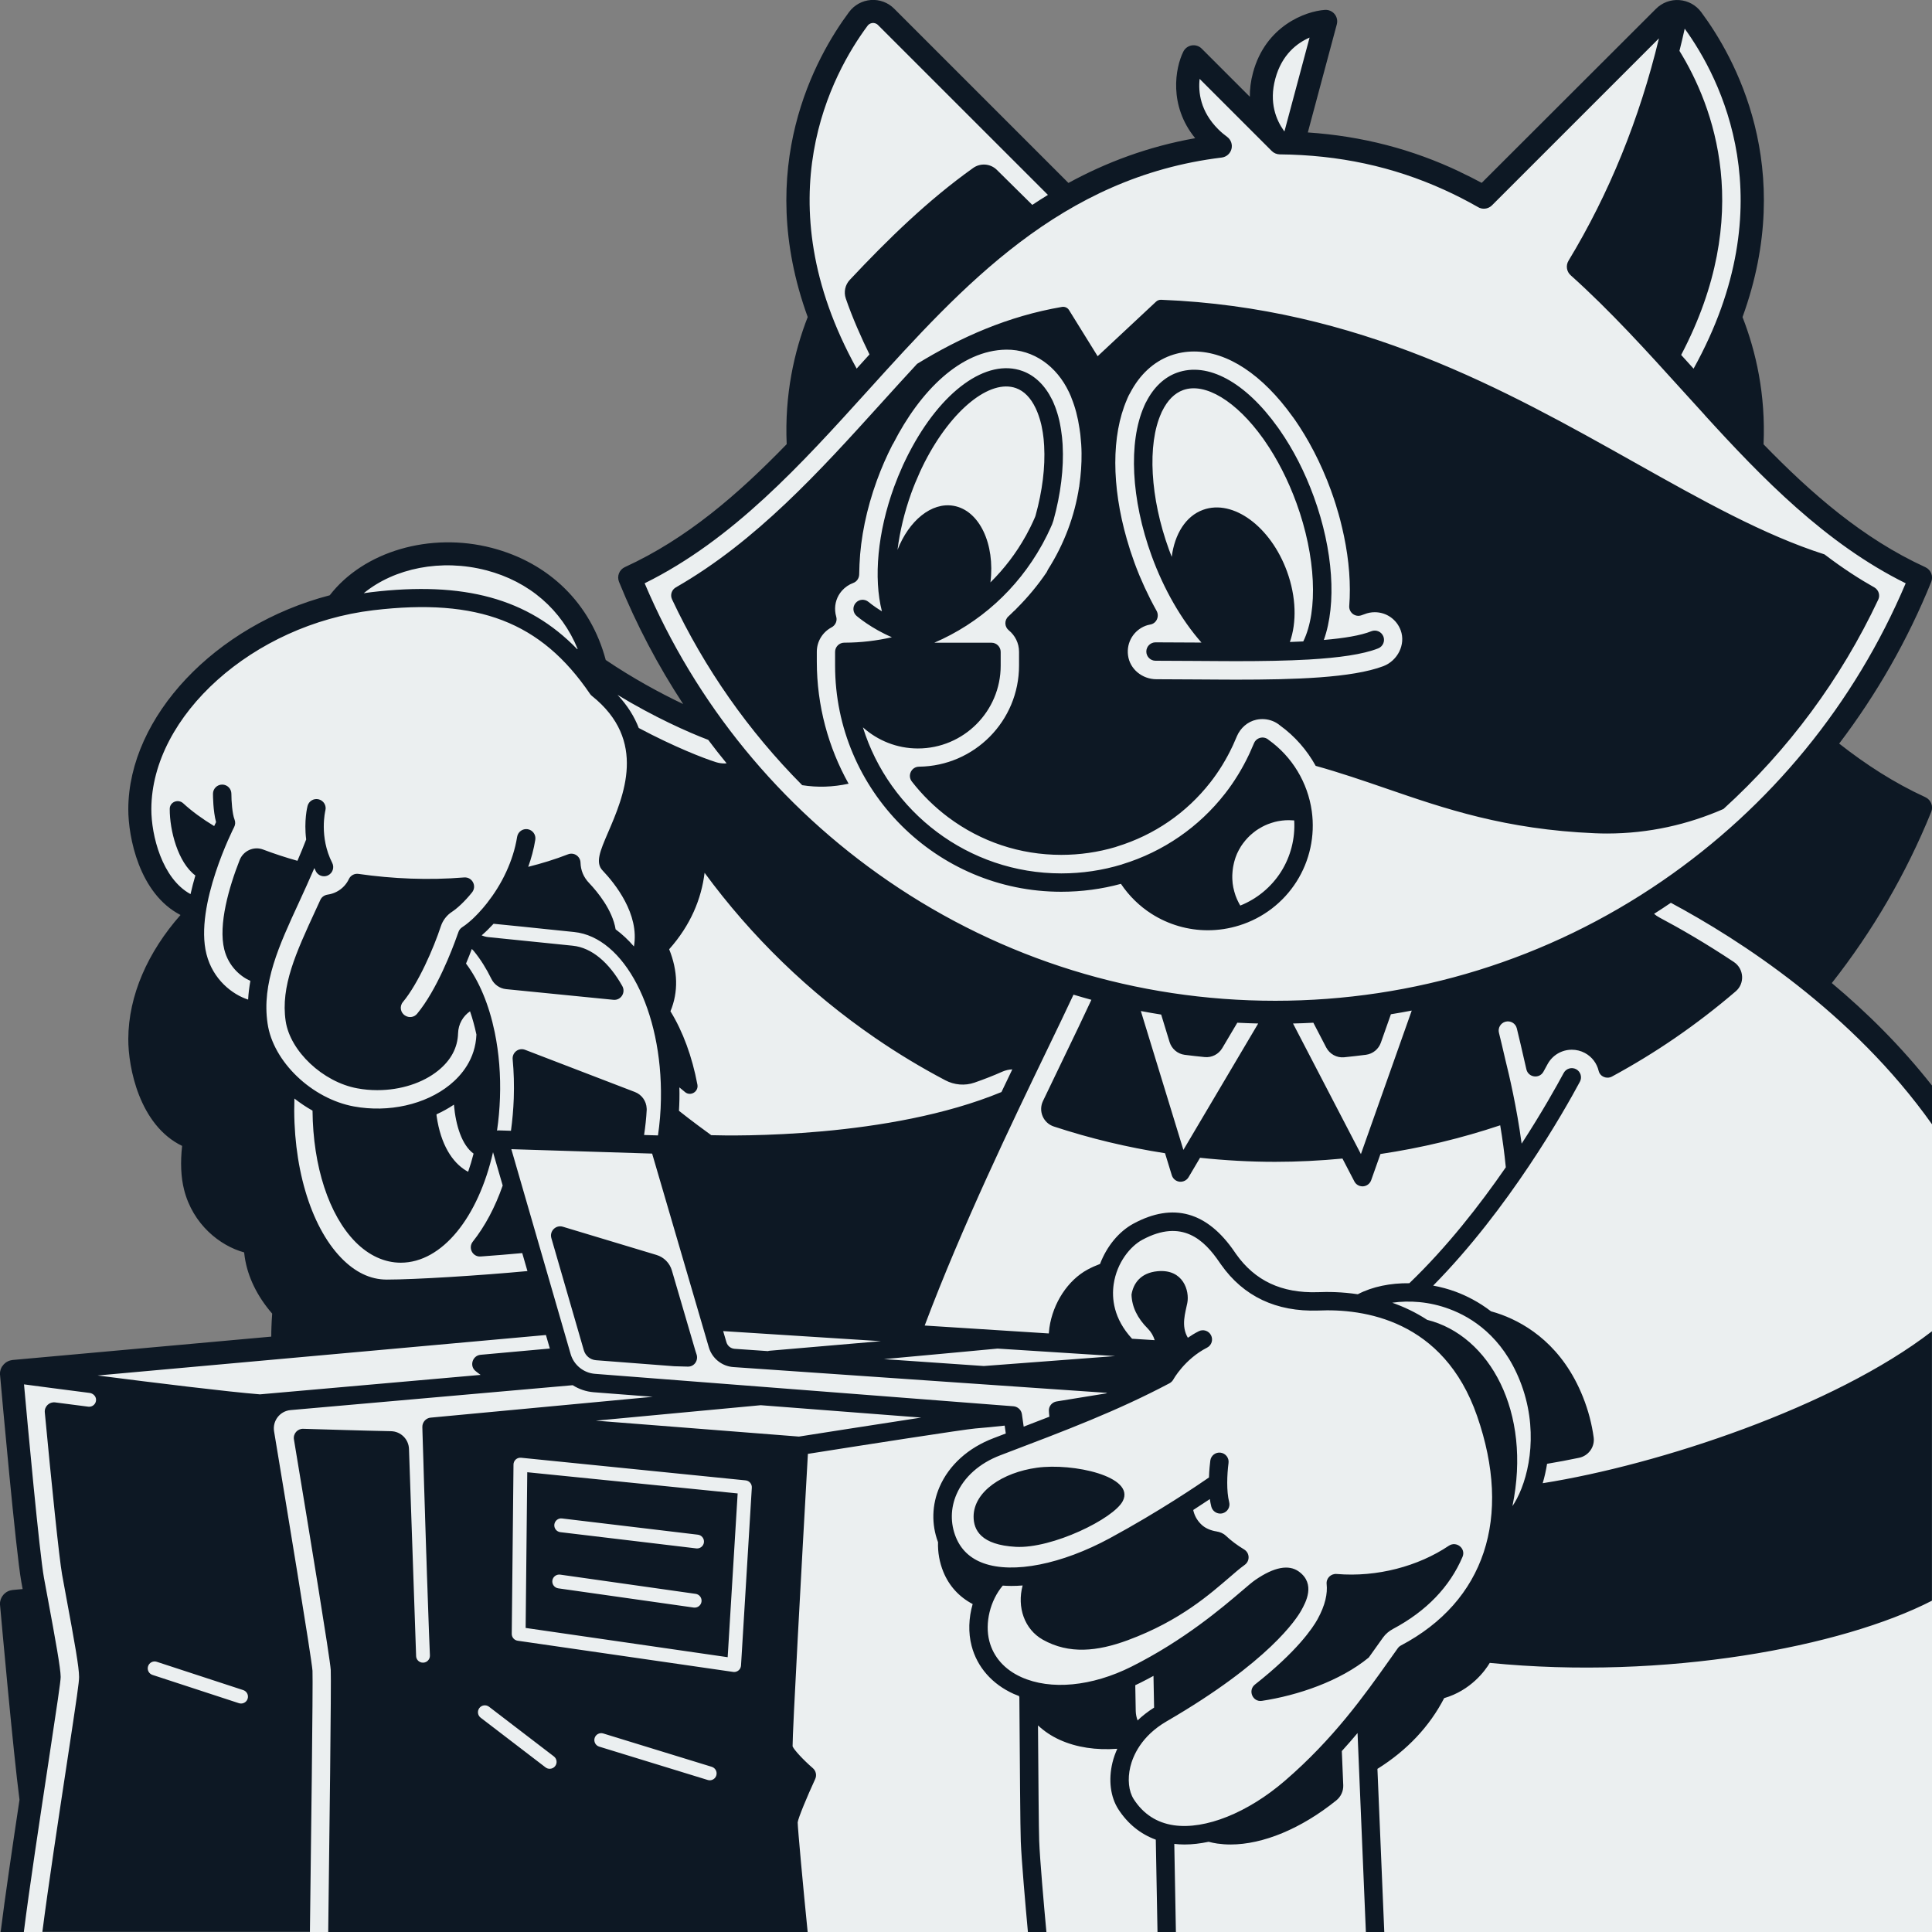 <?xml version="1.0" encoding="utf-8"?>
<!-- Generator: Adobe Illustrator 24.2.3, SVG Export Plug-In . SVG Version: 6.00 Build 0)  -->
<svg version="1.1" id="layer" xmlns="http://www.w3.org/2000/svg" xmlns:xlink="http://www.w3.org/1999/xlink" x="0px" y="0px"
	 viewBox="0 0 420 420" style="enable-background:new 0 0 420 420;" xml:space="preserve">
<rect x="0" y="0" width="420" height="420" fill="#808080" stroke="none"/>
<style type="text/css">
	.st0{fill:#EBEFF0;}
	.st1{fill:#0D1824;}
</style>
<g>
	<path class="st0" d="M367.32,193.93l-1.38-0.76l1.27-0.93c23.1-16.85,40.98-39.71,51.68-66.11c0.3-0.75-0.03-1.59-0.77-1.93
		c-15.49-7.09-27.85-18.5-41.65-33.45l-0.9-0.98l0,0c-1.53-1.67-3.07-3.35-4.61-5.05l-0.49-0.54l0.36-0.63
		c22.81-39.63,6.31-69.39-1.85-80.34c-0.95-1.28-2.41-2.08-4-2.19c-1.61-0.12-3.16,0.46-4.3,1.6l-38.4,38.4l-0.66-0.36
		c-1.35-0.73-2.82-1.48-4.64-2.34l-0.77-0.36l0-0.02c-10.09-4.69-20.57-7.35-31.99-8.13l-1.21-0.08l6.61-24.67
		c0.12-0.47,0.02-0.97-0.29-1.34c-0.3-0.37-0.78-0.58-1.26-0.54c-3.97,0.26-12.16,3.29-14.74,12.91c-0.44,1.65-0.66,3.32-0.65,4.97
		l0.01,2.43L260.55,11.3c-0.34-0.34-0.82-0.5-1.3-0.42c-0.48,0.08-0.89,0.38-1.1,0.82c-1.57,3.17-3.07,10.96,2.46,17.73l1.08,1.32
		l-1.67,0.3c-9.59,1.71-18.5,4.86-27.24,9.62l-0.66,0.36L193.7,2.62c-1.13-1.13-2.69-1.72-4.29-1.6c-1.59,0.12-3.05,0.92-4,2.19
		c-8.15,10.95-24.65,40.7-1.84,80.34l0.36,0.63l-0.49,0.54c-15.7,17.33-29.15,31.24-47.15,39.48c-0.73,0.33-1.07,1.18-0.77,1.93
		c3.96,9.75,8.97,19.17,14.91,27.98l1.98,2.94l-3.23-1.47c-4.54-2.07-11.51-5.6-18.92-10.65l-0.31-0.21l-0.09-0.37
		c-2.99-11.7-11.52-20.19-23.42-23.28c-12.8-3.33-26.52,0.72-33.36,9.84l-0.21,0.28l-0.34,0.09c-24.23,6.19-42.56,25.37-42.63,44.62
		c-0.02,6.8,2.93,18.2,11.18,21.71l0.7,0.3l-0.1,0.75c-0.48,3.65-0.38,6.85,0.29,9.52c1.77,7.05,7.43,11.27,12.25,12.33l0.72,0.16
		l0.06,0.73c0.05,0.53,0.1,1.06,0.18,1.6c0.6,4.02,2.59,8.03,5.77,11.59l0.28,0.32l-0.03,0.42c-0.09,1.19-0.15,2.25-0.19,3.24
		c-0.53,15.21,3.68,29.36,10.98,36.93c3.57,3.7,7.75,5.66,12.07,5.67c6.96,0,21.95-1,31.64-1.93l0.83-0.08l2.33,8.05L2.68,297.72
		c0,0-0.05,0.02-0.1,0.05c-0.07,0.03-0.11,0.06-0.16,0.09l-0.08,0.06c0.04-0.01-0.02,0.03-0.05,0.06c-0.06,0.06-0.08,0.1-0.1,0.13
		l-0.17,0.44c0,0,0,0,0,0.01l0.01,0.21l0,0.05c0.2,2.25,3.43,38.34,4.6,44.76c0.22,1.19,0.47,2.56,0.74,4.03l0.08,0.4
		c1.45,7.84,2.76,15,2.76,16.54c-0.03,1-1.02,7.56-2.65,18.26c-1.78,11.7-4.18,27.52-5.38,37.19H420V237.65
		C403.97,216.87,383.04,202.6,367.32,193.93z M104.99,249.23c0,0-4.91,0.65-4.45-11.86c4.26-6.21,5.47-9.55,5.47-9.55
		S106.94,239.96,104.99,249.23z M216.12,243.08c-8.52,18.08-14.68,32.4-19.39,45.09l-0.26,0.7l-41.22-2.63l-10.07-34.41l0.06-0.25
		c0.39-1.79,0.71-3.63,0.94-5.47l0.22-1.73l1.39,1.06c2.65,2.03,5.1,3.8,5.56,4.13c0.16,0.11,0.35,0.18,0.54,0.19
		c0.23,0.01,2.32,0.1,5.69,0.1c9.8,0,34.81-0.79,55.31-8.15l2.27-0.81L216.12,243.08z"/>
	<path class="st1" d="M244.09,326.3c-1.96,3.85-15.4,10.41-23.28,9.97c-7.53-0.42-9.18-3.63-9.16-6.62
		c0.05-5.4,6.31-9.55,13.77-10.58C233.25,317.99,246.81,320.96,244.09,326.3z M408.32,130.34c-8.13,17.29-19.57,32.72-33.66,45.53
		c-7.72,3.37-16.17,5.32-25.27,5.33c-0.9,0-1.8-0.02-2.71-0.06c-19.43-0.82-32.59-5.34-45.31-9.72c-5.12-1.76-10.07-3.46-15.35-4.93
		c-1.9-3.43-4.53-6.45-7.74-8.77c-0.48-0.41-1.02-0.73-1.59-0.96c-1.13-0.45-2.34-0.56-3.56-0.3c-1.92,0.41-3.48,1.81-4.25,3.61
		l-0.04,0.1c-0.23,0.56-0.49,1.15-0.79,1.81c-0.07,0.16-0.15,0.32-0.23,0.48c-0.6,1.27-1.27,2.5-1.98,3.67l-0.18,0.3
		c-0.77,1.25-1.6,2.44-2.47,3.56l-0.03,0.04l-0.04,0.05c-5.18,6.63-12.2,11.46-20.31,13.95c-0.12,0.04-0.22,0.07-0.31,0.11
		c-3.82,1.13-7.78,1.7-11.79,1.7c-8.94,0-17.45-2.83-24.6-8.19c-2.96-2.22-5.62-4.84-7.88-7.75c-1.02-1.31-0.09-3.22,1.57-3.23
		c0,0,0,0,0,0c12.02-0.14,21.73-9.93,21.73-21.98v-3c0-1.88-0.87-3.56-2.22-4.66c-0.96-0.78-1.01-2.2-0.09-3.03
		c0.41-0.37,0.8-0.77,1.2-1.16c0.06-0.05,0.13-0.09,0.19-0.15c0.15-0.15,0.29-0.31,0.44-0.46c2.39-2.39,4.57-5.01,6.48-7.83
		c0.11-0.2,0.2-0.41,0.31-0.62c3.46-5.44,5.78-11.55,6.75-17.93c0.01,0,0.01-0.01,0.02-0.02c0.02-0.12,0.02-0.25,0.04-0.37
		c0.33-2.29,0.5-4.61,0.47-6.95c-0.01-1.28-0.1-2.54-0.24-3.81c-0.01-0.13-0.03-0.25-0.04-0.38c-0.05-0.4-0.11-0.8-0.17-1.2
		c-0.35-2.39-0.93-4.61-1.74-6.6c-0.04-0.11-0.08-0.23-0.12-0.34c-0.1-0.24-0.2-0.46-0.31-0.69c-0.03-0.07-0.06-0.16-0.1-0.23
		c-0.01-0.02-0.02-0.03-0.03-0.05c-2.63-5.55-7.63-9.25-13.61-9.2c-9.94,0.13-18.73,8.99-24.56,20.38c-0.06,0.1-0.14,0.19-0.19,0.3
		c-1.27,2.47-2.41,5.09-3.39,7.78c-2.25,6.19-3.53,12.45-3.77,18.21c-0.04,0.77-0.06,1.52-0.07,2.27c-0.05,0.8-0.53,1.5-1.29,1.78
		c-0.95,0.35-1.81,0.94-2.49,1.72c-1.05,1.21-1.56,2.76-1.44,4.36c0.03,0.43,0.11,0.85,0.23,1.26c0.27,0.9-0.18,1.88-1.01,2.31
		c-1.91,1.01-3.21,3.01-3.21,5.31v2.14c0,9.59,2.51,18.66,6.91,26.54c-3.41,0.74-6.78,0.85-10.09,0.32
		c-11.65-11.73-21.23-25.37-28.3-40.41c-0.44-0.95-0.07-2.07,0.84-2.59c17.47-10.01,31.26-25.25,44.64-40.04
		c2.58-2.85,5.17-5.71,7.8-8.55c9.48-5.81,19.77-10.37,31.5-12.38c0.61-0.1,1.21,0.17,1.53,0.69l6.22,10.03l12.71-11.87
		c0.29-0.27,0.67-0.41,1.08-0.4c43,1.7,74.86,19.59,102.97,35.38c14.69,8.25,28.07,15.76,41.25,19.97
		c4.15,3.16,7.71,5.42,10.89,7.21C408.4,128.27,408.76,129.4,408.32,130.34z M304.5,137.03c-0.88-2.39-3.11-3.94-5.64-3.94
		c-0.76,0-1.51,0.14-2.23,0.43c-0.21,0.08-0.45,0.17-0.74,0.26c-1.33,0.42-2.64-0.63-2.58-2c0.37-4.7-0.02-9.91-1.16-15.34
		c-0.01-0.03-0.01-0.05-0.02-0.08c-0.2-0.96-0.43-1.92-0.67-2.88c-0.05-0.19-0.09-0.37-0.14-0.56c-0.22-0.82-0.45-1.65-0.71-2.47
		c-0.08-0.25-0.15-0.5-0.22-0.75c-0.3-0.95-0.62-1.91-0.97-2.86c-0.03-0.07-0.05-0.14-0.07-0.21c-0.1-0.27-0.2-0.53-0.3-0.79
		c-0.17-0.45-0.34-0.91-0.52-1.36c-0.03-0.07-0.06-0.14-0.09-0.21c-1.13-2.81-2.41-5.48-3.83-8.01c-0.05-0.08-0.1-0.17-0.14-0.25
		c-0.29-0.52-0.59-1.03-0.9-1.54c-0.16-0.26-0.32-0.52-0.48-0.77c-0.2-0.31-0.39-0.63-0.59-0.94c-0.24-0.38-0.49-0.74-0.74-1.11
		c-0.09-0.14-0.18-0.28-0.28-0.41l-0.25-0.35c0,0,0-0.01-0.01-0.01c-0.02-0.03-0.03-0.05-0.05-0.08c-0.01-0.02-0.03-0.04-0.04-0.05
		c-0.02-0.02-0.03-0.05-0.05-0.07c0,0-0.01-0.01-0.01-0.01c-0.02-0.03-0.04-0.06-0.07-0.09c-6.55-9.14-14.16-14.17-21.43-14.17
		c-1.76,0-3.48,0.3-5.12,0.89c-3.67,1.34-6.69,4.13-8.76,8.1c-0.09,0.14-0.16,0.29-0.24,0.43c-0.01,0.02-0.02,0.03-0.03,0.05
		c0,0.01-0.01,0.01-0.01,0.02c0,0-0.01,0.01-0.01,0.01c-0.07,0.13-0.14,0.3-0.21,0.46c-0.04,0.09-0.08,0.18-0.1,0.22
		c-0.03,0.08-0.07,0.17-0.11,0.27c-0.01,0.02-0.01,0.03-0.02,0.05c-3.35,7.75-3.33,18.72,0,30.31c0.02,0.09,0.05,0.17,0.08,0.26
		c0.21,0.73,0.43,1.47,0.67,2.21c0.26,0.8,0.54,1.6,0.83,2.41c0.01,0.04,0.02,0.07,0.04,0.11c0,0,0,0,0,0.01
		c0.3,0.83,0.62,1.65,0.95,2.46c0.07,0.18,0.15,0.36,0.22,0.54c0.7,1.67,1.45,3.3,2.25,4.88c0.05,0.09,0.09,0.19,0.14,0.28
		c0.42,0.82,0.85,1.62,1.29,2.41c0.66,1.21-0.01,2.75-1.38,2.98c-0.45,0.08-0.76,0.18-1.03,0.28c-2.49,0.95-4.18,3.52-3.8,6.41
		c0.39,3.02,3.11,5.19,6.15,5.2c2.5,0,5.17,0.02,7.92,0.04l0.09,0l0.12,0c2.12,0.02,4.29,0.03,6.46,0.04c0.02,0,0.03,0,0.05,0
		c0.03,0,0.05,0,0.08,0c0.91,0,1.83,0.01,2.74,0.01c12.55,0,25.07-0.36,31.89-2.93C303.82,143.64,305.63,140.11,304.5,137.03z
		 M114.62,320.05l45.74,4.61l-2.17,35.6l-43.92-6.36L114.62,320.05z M121.82,333.08l29.54,3.53c0.06,0.01,0.12,0.01,0.18,0.01
		c0.75,0,1.4-0.56,1.49-1.32c0.1-0.82-0.49-1.57-1.31-1.67l-29.54-3.53c-0.82-0.11-1.57,0.49-1.67,1.31
		C120.41,332.23,120.99,332.98,121.82,333.08z M121.36,345.29l29.45,4.18c0.07,0.01,0.14,0.01,0.21,0.01c0.73,0,1.38-0.54,1.48-1.29
		c0.12-0.82-0.45-1.58-1.27-1.7l-29.45-4.18c-0.82-0.11-1.58,0.46-1.7,1.27C119.96,344.41,120.54,345.17,121.36,345.29z
		 M300.73,138.35c0.41,1.03-0.09,2.19-1.12,2.6c-3.34,1.33-8.66,2.04-14.88,2.41c-0.03,0-0.06,0-0.09,0.01
		c-4.88,0.28-10.3,0.36-15.78,0.36c-0.92,0-1.85-0.01-2.77-0.01c-0.01,0-0.03,0-0.04,0c-0.02,0-0.04,0-0.05,0
		c-2.2-0.01-4.4-0.02-6.55-0.04c-2.87-0.02-5.65-0.04-8.25-0.04c-1.1,0-2-0.9-2-2s0.9-2,2-2c2.61,0,5.4,0.02,8.28,0.04
		c0.57,0,1.14,0.01,1.71,0.01c-4.34-4.92-8.17-11.54-10.84-18.87c-4.45-12.24-5.08-24.66-1.64-32.48c0.02-0.06,0.04-0.12,0.07-0.17
		c0.01-0.03,0.07-0.14,0.08-0.17l0.04-0.09c0.04-0.1,0.08-0.19,0.13-0.29c0.04-0.09,0.09-0.18,0.15-0.26
		c1.6-3.14,3.9-5.33,6.66-6.33c6.69-2.43,14.89,2.01,21.95,11.88c0.03,0.04,0.05,0.07,0.08,0.11c0.03,0.04,0.06,0.09,0.09,0.13l0,0
		l0.24,0.34c2.97,4.27,5.46,9.14,7.41,14.49c4.23,11.62,4.98,23.33,2.18,31.14c4.36-0.37,8.01-0.96,10.34-1.9
		C299.15,136.82,300.32,137.32,300.73,138.35z M281.84,109.36c-1.8-4.95-4.2-9.65-6.94-13.58l-0.21-0.3
		c-0.02-0.03-0.04-0.05-0.05-0.08l-0.04-0.06c-0.01-0.01-0.02-0.02-0.03-0.03c-5.79-8.11-12.6-12.24-17.37-10.51
		c-1.87,0.68-3.4,2.22-4.56,4.59c-0.03,0.06-0.06,0.11-0.09,0.17l-0.06,0.15c0,0-0.01,0.01-0.01,0.02c-0.01,0.03-0.03,0.07-0.04,0.1
		c-3.06,6.79-2.4,18.42,1.68,29.64c0.19,0.53,0.39,1.06,0.6,1.58c0.65-4.94,3.03-8.85,6.82-10.22c6.52-2.37,14.69,3.63,18.25,13.41
		c2.02,5.55,2.11,11.11,0.62,15.32c0.99-0.03,1.96-0.08,2.91-0.12C286.59,132.77,286.05,120.91,281.84,109.36z M420,235.99v8.42
		c-17.27-24.37-41.88-40.17-56.77-48.15c-1.21,0.82-2.42,1.62-3.65,2.4c0.35,0.3,0.73,0.57,1.15,0.79
		c4.58,2.43,10.16,5.66,16.2,9.68c2.2,1.47,2.42,4.65,0.41,6.37c-4.2,3.6-8.6,6.99-13.2,10.15c-4.44,3.05-9.02,5.84-13.71,8.38
		c-1.15,0.62-2.59,0.03-2.9-1.24c-0.38-1.6-1.42-3.04-2.99-3.88c-0.87-0.47-1.85-0.71-2.84-0.71h0c-2.22,0-4.24,1.21-5.29,3.17
		c-0.25,0.46-0.54,1-0.88,1.61c-0.89,1.61-3.3,1.27-3.71-0.53c-0.88-3.91-1.76-7.6-2.08-8.9c-0.27-1.09-1.38-1.73-2.47-1.44
		c-1.05,0.29-1.68,1.36-1.41,2.41c0.25,1,0.79,3.23,1.41,5.94c0.8,3.19,2.46,10.26,3.52,18.16c4.47-6.88,7.64-12.57,9.14-15.36
		c0.52-0.97,1.73-1.34,2.71-0.82c0.97,0.52,1.34,1.74,0.82,2.71c-3.44,6.41-15.46,27.67-31.9,44.33c1.67,0.31,3.32,0.75,4.91,1.34
		c2.33,0.87,5.01,2.21,7.66,4.25c0.79,0.22,1.57,0.46,2.34,0.75c5.63,2.09,13.27,6.89,17.65,17.87c1.19,2.98,1.94,5.94,2.33,8.79
		c0.28,2.07-1.12,4-3.16,4.43c-2.38,0.5-4.7,0.93-6.97,1.31c-0.24,1.49-0.56,2.9-0.95,4.22c25.31-4.01,63.31-16.57,84.62-33.03
		v58.57c-19.59,10.07-58.03,17.3-96.13,13.52c-0.99,1.69-4.14,5.99-9.91,7.66c-3.16,6.12-8.04,11.34-14.51,15.38l1.49,35.48h-4
		l-1.35-32.16v0l-0.29-6.99l-0.17-4.12c-1.08,1.29-2.22,2.6-3.42,3.92l0.31,7.42c0.05,1.28-0.52,2.51-1.52,3.31
		c-7.62,6.14-15.92,9.58-22.99,9.58c-0.98,0-1.93-0.07-2.86-0.2c-0.65-0.09-1.27-0.23-1.89-0.39c-1.8,0.38-3.57,0.59-5.25,0.59
		c-0.76,0-1.49-0.05-2.22-0.13c0.11,6.53,0.25,14,0.35,19.17h-4c-0.1-5.43-0.25-13.36-0.37-20.09c-3.32-1.21-6.1-3.45-8.14-6.61
		c-1.72-2.67-2.19-6.37-1.28-10.15c0.25-1.03,0.61-2.03,1.05-3c-4.57,0.34-8.87-0.29-12.51-1.94c-1.81-0.82-3.39-1.89-4.73-3.14
		c0.09,12.19,0.17,22.62,0.26,25.09c0.15,4.04,1.02,13.92,1.57,19.83h-4.02c-0.55-5.98-1.39-15.58-1.55-19.68
		c-0.11-2.93-0.2-16.07-0.31-31.4c-0.03-0.08-0.06-0.15-0.09-0.23c-0.38-0.15-0.77-0.3-1.14-0.46c-4.7-2.12-7.95-5.83-9.15-10.43
		c-0.76-2.9-0.64-6.1,0.23-9.1c-2.92-1.54-5.11-3.91-6.37-6.99c-0.85-2.08-1.23-4.27-1.16-6.46c-1.46-3.89-1.35-8.14,0.33-12.01
		c2.06-4.75,6.24-8.52,11.76-10.61l0.47-0.18c0.73-0.28,1.46-0.55,2.17-0.83c-0.09-0.64-0.17-1.22-0.24-1.71
		c-1.85,0.2-4.62,0.49-6.4,0.62c-2.11,0.15-25.63,3.82-36.38,5.52c-1.4,24.72-3.36,60.56-3.33,63.58c0.33,0.79,2.35,2.97,4.41,4.75
		c0.67,0.58,0.88,1.54,0.51,2.35c-1.74,3.77-3.69,8.45-3.81,9.43c0,1.15,1.22,14.49,2.17,23.84H71.35
		c0.24-18.7,0.69-54.5,0.55-56.99c-0.14-2.44-4.66-29.99-8-50.09c-0.21-1.24,0.76-2.36,2.02-2.32c5.1,0.14,12.06,0.38,19.07,0.52
		c2.13,0.04,3.85,1.74,3.92,3.86l1.55,45.05c0.03,0.68,0.53,1.25,1.2,1.38c0.96,0.19,1.84-0.57,1.8-1.54c0,0,0,0,0,0
		c-0.06-1.37-0.13-3.15-0.21-5.21c0,0,0-0.01,0-0.01c-0.06-1.55-0.12-3.25-0.18-5.07c0,0,0,0,0,0c-0.04-1.2-0.09-2.45-0.13-3.73
		c0-0.03,0-0.05,0-0.08c-0.02-0.63-0.04-1.28-0.07-1.93c0,0,0,0,0-0.01c-0.02-0.65-0.04-1.3-0.07-1.95c0-0.03,0-0.05,0-0.08
		c-0.02-0.6-0.04-1.21-0.06-1.82c0-0.12-0.01-0.23-0.01-0.35c-0.02-0.6-0.04-1.21-0.06-1.81c0-0.06,0-0.12-0.01-0.19
		c-0.09-2.63-0.17-5.28-0.25-7.83c0-0.14-0.01-0.29-0.01-0.43c-0.06-1.85-0.12-3.65-0.17-5.36c0-0.1-0.01-0.19-0.01-0.29
		c-0.01-0.43-0.03-0.85-0.04-1.27c-0.01-0.23-0.01-0.46-0.02-0.69c-0.03-1.07-0.07-2.09-0.09-3.05c0-0.01,0-0.03,0-0.04
		c-0.01-0.47-0.03-0.93-0.04-1.37c0-0.1-0.01-0.19-0.01-0.29c-0.04-1.15-0.07-2.19-0.1-3.09c-0.01-0.35-0.02-0.68-0.03-0.99
		c0-0.02,0-0.03,0-0.05c-0.02-0.63-0.04-1.15-0.05-1.57c0-0.16-0.01-0.3-0.01-0.43c0-0.11-0.01-0.21-0.01-0.3c0-0.01,0-0.03,0-0.05
		c0-0.14-0.01-0.25-0.01-0.31c0-0.13,0.01-0.26,0.03-0.39c0-0.02,0.01-0.03,0.01-0.05c0.02-0.11,0.05-0.22,0.09-0.32
		c0,0,0-0.01,0.01-0.01c0.26-0.69,0.9-1.21,1.68-1.28l48.27-4.53l-12.83-0.99c-1.66-0.13-3.21-0.67-4.57-1.53
		c-21.14,1.86-48.93,4.31-61.33,5.41c-2.32,0.2-3.97,2.34-3.59,4.63c2.5,15.04,8.21,49.59,8.35,52.05
		c0.13,2.39-0.35,40.54-0.56,56.76H9.21c1.23-9.61,3.53-24.81,5.24-36.06c2.38-15.67,2.74-18.2,2.74-19.37
		c0-2.09-0.92-7.28-2.88-17.83c-0.3-1.61-0.58-3.12-0.81-4.41c-0.62-3.39-2.33-20.11-3.76-35.27c-0.12-1.28,0.98-2.33,2.25-2.17
		c2.17,0.28,4.61,0.6,7.2,0.93c0.93,0.12,1.75-0.63,1.69-1.58c-0.04-0.74-0.68-1.32-1.41-1.41c-6.11-0.78-11.33-1.47-14.25-1.86
		c0.77,8.56,3.35,36.61,4.34,42.07c0.23,1.29,0.52,2.81,0.82,4.43c1.65,8.87,2.81,15.29,2.81,17.1c0,0.95-0.74,5.9-2.69,18.77
		C8.72,395.08,6.39,410.4,5.18,420H0.14c0.93-7.46,2.58-18.63,4.1-28.75c-1.36-10.32-3.91-38.78-4.23-42.32l-0.01-0.07l0-0.03
		c0-0.07,0-0.14,0-0.21c0-0.12,0-0.19,0.01-0.26l0.01-0.11c0.01-0.06,0.03-0.14,0.05-0.21c0.03-0.13,0.05-0.23,0.08-0.33
		c0.03-0.08,0.06-0.15,0.09-0.21c0.06-0.14,0.1-0.23,0.15-0.32L0.51,347c0.08-0.12,0.15-0.22,0.23-0.31l0.11-0.12
		c0.1-0.1,0.2-0.2,0.32-0.29l0.11-0.08c0.1-0.07,0.23-0.16,0.38-0.23l0.1-0.05c0.12-0.06,0.27-0.12,0.44-0.16l0.16-0.04
		c0.13-0.03,0.25-0.05,0.37-0.07l2.19-0.2c-0.1-0.54-0.19-1.06-0.28-1.54c-1.18-6.47-4.28-41.08-4.63-45.01l-0.01-0.07l0-0.03
		c0-0.07,0-0.14,0-0.21c0-0.12,0-0.19,0.01-0.26l0.01-0.11c0.01-0.06,0.03-0.14,0.05-0.21c0.03-0.13,0.05-0.23,0.08-0.33
		c0.03-0.08,0.06-0.15,0.09-0.21c0.06-0.14,0.1-0.23,0.15-0.32L0.51,297c0.08-0.12,0.15-0.22,0.23-0.31l0.11-0.12
		c0.1-0.1,0.2-0.2,0.32-0.29l0.11-0.08c0.1-0.07,0.23-0.16,0.38-0.23l0.1-0.05c0.12-0.06,0.27-0.12,0.44-0.16l0.16-0.04
		c0.13-0.03,0.25-0.05,0.37-0.07l56.24-5.08c0-0.7,0.01-1.4,0.04-2.1c0.03-0.9,0.08-1.85,0.16-2.9c-3.27-3.77-5.34-8.02-5.97-12.31
		c-0.05-0.34-0.09-0.67-0.13-1c-5.25-1.43-11.15-6.09-13.05-13.62c-0.69-2.72-0.83-5.93-0.43-9.53
		c-9.29-4.49-11.73-17.08-11.7-23.24c0.03-9.48,4.27-18.94,11.35-26.96c-8.99-4.64-11.37-16.96-11.35-23.04
		c0.07-20.04,18.88-39.97,43.79-46.46c7.39-9.56,21.82-13.79,35.25-10.3c12.49,3.25,21.5,12.12,24.75,24.36
		c5.8,3.92,11.75,7.17,16.83,9.58c-5.46-8.33-10.15-17.21-13.94-26.56c-0.5-1.24,0.06-2.66,1.28-3.21
		c13.46-6.17,24.54-15.77,35.17-26.72c-0.48-10.8,1.64-20.12,4.57-27.64c-11.8-32.51,1.75-56.58,9-66.32
		c1.13-1.51,2.85-2.46,4.73-2.6c1.89-0.14,3.74,0.55,5.07,1.89l37.88,37.88c8.23-4.49,17.29-7.9,27.55-9.73
		c-5.81-7.12-4.33-15.28-2.58-18.81c0.36-0.72,1.04-1.23,1.83-1.36c0.8-0.13,1.6,0.13,2.17,0.7l10.46,10.46
		c-0.01-1.64,0.19-3.38,0.69-5.23c2.73-10.17,11.43-13.38,15.65-13.65c0.8-0.05,1.58,0.29,2.09,0.91s0.69,1.45,0.48,2.23
		l-3.85,14.36l-2.45,9.14c11.79,0.8,22.72,3.64,33.11,8.58c0,0.01,0,0.01,0,0.02c1.57,0.74,3.14,1.52,4.69,2.36L360,1.91
		c1.34-1.34,3.19-2.03,5.08-1.89c1.88,0.14,3.6,1.08,4.73,2.59c7.25,9.74,20.8,33.81,9,66.32c2.93,7.52,5.05,16.85,4.57,27.66
		c10.38,10.69,21.61,20.5,35.17,26.71c1.22,0.56,1.78,1.97,1.28,3.21c-5.12,12.64-11.87,24.42-20.01,35.14
		c5.79,4.55,11.97,8.55,18.73,11.65c1.22,0.56,1.78,1.97,1.28,3.21c-5.46,13.46-12.75,25.94-21.61,37.2
		C405.87,220.11,413.34,227.51,420,235.99z M365.1,11.06c7.38,11.95,16.4,35.59,0.37,66.1c0.91,0.99,1.81,1.99,2.7,2.98
		c20.01-36.11,5.84-63.19-1.93-73.91C365.89,7.85,365.5,9.46,365.1,11.06z M279.12,28.45l0.11,0.11l5.46-20.39
		c-2.67,1.17-6.03,3.65-7.45,8.95C275.84,22.3,277.43,26.09,279.12,28.45z M186.23,80.13c0.93-1.03,1.86-2.05,2.79-3.08
		c-1.67-3.37-3.78-8.13-5.15-12.16c-0.48-1.4-0.15-2.96,0.86-4.04c8.28-8.83,16.97-17.31,26.82-24.33c1.6-1.14,3.78-0.96,5.17,0.42
		l7.69,7.6c1.12-0.74,2.25-1.46,3.4-2.17L190.87,5.44c-0.43-0.43-0.92-0.46-1.18-0.44c-0.25,0.02-0.73,0.12-1.08,0.59
		C180.97,15.86,165.83,43.3,186.23,80.13z M134.25,151.06c2.19,2.33,3.67,4.76,4.61,7.2c7.73,4.11,14.13,6.6,16.83,7.44
		c0.58,0.18,1.18,0.27,1.79,0.27c0.16,0,0.32-0.02,0.48-0.03c-1.37-1.67-2.71-3.37-4-5.1C149.57,159.17,142.25,155.91,134.25,151.06
		z M217.71,237.4c0.8-1.68,1.59-3.33,2.36-4.93c-0.75,0.03-1.48,0.2-2.17,0.5c-1.95,0.87-3.98,1.66-6.05,2.38
		c-2.1,0.73-4.41,0.52-6.37-0.52c-5.22-2.75-10.3-5.81-15.21-9.18c-14.43-9.9-26.92-22.05-37.1-35.91
		c-0.69,5.65-3.02,11.36-7.7,16.62c1.89,4.68,2.03,9.3,0.28,13.48c2.69,4.37,4.71,9.82,5.86,15.95c0.29,1.53-1.49,2.61-2.69,1.62
		c-0.01-0.01-0.02-0.02-0.03-0.03l-1.2-0.99c0.02,0.87,0.03,1.75,0.01,2.64c-0.01,0.82-0.06,1.64-0.1,2.45
		c2.71,2.16,5.84,4.44,7.02,5.3C159.47,246.93,193.32,247.5,217.71,237.4z M157.21,289.37l0.7,2.39c0.23,0.82,0.95,1.4,1.79,1.46
		l7.24,0.5c0.11-0.04,0.23-0.07,0.36-0.08c7-0.59,15.89-1.36,24.2-2.08L157.21,289.37z M140.59,241.24c-0.1,1.87-0.3,3.71-0.57,5.5
		l3.02,0.09c0.37-2.56,0.6-5.18,0.64-7.88c0.34-19.27-7.96-35.23-18.88-36.34c-1.61-0.16-3.49-0.36-5.54-0.57
		c-3.61-0.38-7.76-0.81-11.96-1.22c-0.89,0.96-1.76,1.81-2.59,2.52c0.45,0.19,0.93,0.33,1.44,0.38c4.48,0.44,8.9,0.9,12.79,1.3
		c2.07,0.22,3.95,0.41,5.57,0.57c4.16,0.42,7.92,3.7,10.77,8.76c0.8,1.42-0.3,3.16-1.93,3l-23.33-2.32
		c-1.38-0.14-2.59-0.99-3.2-2.24c-1.09-2.23-2.35-4.24-3.76-5.97c-0.15-0.19-0.32-0.36-0.49-0.52c-0.33,0.89-0.75,1.97-1.26,3.17
		c2.88,3.83,5.01,8.99,6.23,14.89c0.01,0.05,0.02,0.1,0.03,0.15c0.9,4.4,1.3,9.2,1.12,14.16c-0.09,2.44-0.3,4.82-0.64,7.11
		c0.16-0.03,0.32-0.05,0.48-0.04l2.55,0.08c0.31-2.27,0.52-4.62,0.61-7.04c0.1-2.89,0.02-5.74-0.24-8.5
		c-0.14-1.48,1.31-2.6,2.7-2.06l23.87,9.17c1.49,0.57,2.49,1.97,2.56,3.56L140.59,241.24z M87.13,274.5
		C87.13,274.5,87.13,274.5,87.13,274.5c-3.53,0-6.93-1.56-9.85-4.5c-5.78-5.84-9.24-16.46-9.34-28.56c-1.38-0.77-2.7-1.66-3.94-2.63
		c-0.47,14.38,3.41,27.63,10.14,34.61c3.04,3.15,6.37,4.75,9.92,4.75c0.02,0,0.05,0,0.07,0c5.98,0,20.12-0.87,30.53-1.85l-1.13-3.91
		c-2.84,0.26-5.92,0.52-9.04,0.74c-1.74,0.13-2.79-1.87-1.7-3.24c2.62-3.3,4.83-7.43,6.49-12.19l-2.1-7.24
		C103.97,264.59,96.15,274.49,87.13,274.5z M94.91,242.57c0.9,6.35,3.47,10.11,6.37,11.89c0.08,0.05,0.29,0.16,0.49,0.27
		c0.44-1.26,0.83-2.58,1.18-3.94c-2.52-1.84-3.88-6.08-4.27-10.65c-1.18,0.8-2.46,1.5-3.79,2.11
		C94.89,242.4,94.9,242.53,94.91,242.57z M79.07,128.96c0.53-0.08,1.05-0.16,1.58-0.22c20.18-2.41,34.11,1.33,44.82,12.37
		c0.04-0.01,0.07-0.02,0.11-0.03c-3.47-8.49-10.48-14.66-19.9-17.11C95.93,121.44,85.76,123.49,79.07,128.96z M76.93,240.53
		c7.56,1.39,15.55-0.4,20.85-4.69c2.53-2.05,5.58-5.6,5.79-10.94c-0.38-1.77-0.84-3.46-1.39-5.05c-1.52,1.04-2.54,2.77-2.6,4.78
		c-0.09,3.13-1.55,5.86-4.32,8.1c-3.35,2.71-8.17,4.26-13.23,4.26c-1.48,0-2.95-0.13-4.38-0.4c-7.46-1.37-14.58-8.07-15.55-14.63
		c-1.12-7.56,2.25-14.85,6.51-24.09c0.33-0.72,0.68-1.47,1.04-2.26c0.29-0.63,0.9-1.03,1.59-1.13c0.71-0.1,1.36-0.32,1.92-0.61
		c1.23-0.63,2.14-1.62,2.69-2.78c0.37-0.79,1.22-1.24,2.09-1.11c7.44,1.07,15.24,1.4,22.95,0.77c1.77-0.14,2.83,1.88,1.72,3.26
		c-1.64,2.04-3.26,3.49-4.34,4.2c-1.15,0.74-2.01,1.87-2.44,3.17c-1.54,4.69-4.88,12.42-8.25,16.46c-0.79,0.95-0.52,2.37,0.55,2.97
		l0.05,0.03c0.83,0.47,1.87,0.29,2.48-0.44c4.32-5.2,7.69-14.1,8.68-16.9c0.01-0.02,0.01-0.04,0.02-0.06
		c0.03-0.07,0.05-0.14,0.07-0.21c0.01-0.03,0.02-0.07,0.04-0.1c0.02-0.05,0.03-0.09,0.05-0.13c0.01-0.04,0.03-0.07,0.04-0.1
		c0.01-0.03,0.02-0.07,0.03-0.09c0.01-0.02,0.01-0.03,0.02-0.05c0.02-0.07,0.04-0.11,0.04-0.12c0.14-0.44,0.43-0.81,0.81-1.06
		c0.21-0.14,0.43-0.29,0.66-0.46c0.07-0.05,0.14-0.11,0.21-0.16c0.17-0.13,0.34-0.27,0.51-0.41c0.08-0.06,0.15-0.12,0.23-0.19
		c0.22-0.19,0.45-0.39,0.68-0.6c0.11-0.1,0.23-0.22,0.34-0.33c0.13-0.12,0.26-0.25,0.38-0.38c0.14-0.14,0.29-0.29,0.43-0.44
		c0.09-0.09,0.17-0.18,0.26-0.28c0.57-0.61,1.14-1.27,1.71-2c0.02-0.03,0.04-0.05,0.06-0.08c1.49-1.9,2.95-4.17,4.13-6.74
		c1.07-2.32,1.92-4.86,2.36-7.59c0.18-1.09,1.2-1.83,2.29-1.66c1.09,0.18,1.83,1.2,1.66,2.29c-0.33,2.06-0.87,4.03-1.54,5.89
		c2.95-0.74,5.85-1.63,8.65-2.72c1.3-0.51,2.68,0.43,2.72,1.82c0.05,1.59,0.59,3.11,1.93,4.49c1.77,1.87,5.01,5.79,5.7,10
		c1.41,1.04,2.74,2.28,3.98,3.72c1.24-7.02-4.13-13.69-6.79-16.49c-1.67-1.7-0.55-4.29,1.13-8.2c3.45-8,8.66-20.09-3.48-29.78
		c-0.16-0.12-0.29-0.27-0.41-0.44c-10.63-15.63-24.29-20.9-47.12-18.18c-26.07,3.11-48.16,22.89-48.24,43.2
		c-0.02,5.73,2.33,15.15,8.52,18.51c0.31-1.39,0.67-2.74,1.05-4.05c-3.81-2.84-5.59-9.84-5.57-14.44c0-0.01,0-0.03,0-0.04
		c0.01-1.51,1.83-2.23,2.94-1.2c1.89,1.74,4.16,3.39,6.72,4.94c0.16-0.33,0.3-0.63,0.41-0.86c-0.65-2.4-0.67-5.74-0.67-6.16
		c0-1.1,0.9-2,2-2c0,0,0,0,0,0c1.1,0,2,0.89,2,2c0,1.5,0.19,4.35,0.68,5.58c0.22,0.54,0.19,1.14-0.08,1.66
		c-0.09,0.17-8.68,17.05-6.02,27.6c1.39,5.54,5.65,8.81,9.06,9.9c0.07-1.37,0.25-2.72,0.49-4.07c-2.08-0.9-4.74-3.11-5.67-6.81
		c-1.36-5.41,1.05-13.65,3.34-19.46c0.8-2.02,3.07-3.05,5.1-2.28c2.37,0.9,4.87,1.72,7.46,2.45c0.65-1.51,1.29-3.05,1.9-4.64
		c-0.51-4.06,0.25-7.1,0.3-7.29c0.28-1.07,1.37-1.71,2.44-1.43c1.07,0.28,1.71,1.37,1.43,2.43c-0.02,0.09-1.39,5.73,1.49,11.38
		c0.5,0.98,0.11,2.19-0.87,2.69c-0.29,0.15-0.6,0.22-0.91,0.22c-0.73,0-1.43-0.4-1.78-1.09c-0.12-0.23-0.22-0.46-0.32-0.69
		c-1.11,2.57-2.23,5.04-3.34,7.44c-4.36,9.45-8.13,17.61-6.83,26.35C59.36,230.79,67.79,238.85,76.93,240.53z M52.87,367.41
		l-18.79-6.15c-0.79-0.26-1.63,0.17-1.89,0.96c-0.26,0.79,0.17,1.63,0.96,1.89l18.79,6.15c0.16,0.05,0.31,0.07,0.47,0.07
		c0.63,0,1.22-0.4,1.42-1.03C54.09,368.51,53.66,367.67,52.87,367.41z M104.48,294.52l15.05-1.36l-0.85-2.94l-97.47,8.8
		c12.51,1.6,28.17,3.53,35.3,4.1c2.15-0.19,25.17-2.22,47.97-4.23c-0.37-0.26-0.73-0.54-1.1-0.84
		C102,296.94,102.71,294.68,104.48,294.52z M120.41,381.83l-14.1-10.8c-0.66-0.5-1.6-0.38-2.1,0.28c-0.5,0.66-0.38,1.6,0.28,2.1
		l14.1,10.8c0.27,0.21,0.59,0.31,0.91,0.31c0.45,0,0.9-0.2,1.19-0.59C121.19,383.28,121.07,382.34,120.41,381.83z M154.73,384.09
		l-23.59-7.25c-0.79-0.24-1.63,0.2-1.87,0.99c-0.24,0.79,0.2,1.63,0.99,1.87l23.59,7.25c0.15,0.04,0.29,0.07,0.44,0.07
		c0.64,0,1.24-0.41,1.43-1.06C155.96,385.17,155.52,384.34,154.73,384.09z M163.44,323.4c0.05-0.8-0.55-1.5-1.35-1.58l-48.81-4.92
		c-0.42-0.04-0.84,0.09-1.15,0.37s-0.5,0.68-0.5,1.1l-0.38,36.81c-0.01,0.75,0.54,1.39,1.29,1.5l46.84,6.78
		c0.07,0.01,0.14,0.02,0.21,0.02c0.34,0,0.68-0.12,0.95-0.34c0.33-0.26,0.52-0.65,0.55-1.07L163.44,323.4z M200.26,308.17
		l-34.88-2.69l-35.86,3.36l44.16,3.46C175.82,311.97,189.81,309.76,200.26,308.17z M220.3,305.71c0,0,0.01,0,0.01,0
		c0.04,0,0.09,0.01,0.13,0.02c0.08,0.01,0.16,0.02,0.23,0.04c0.06,0.02,0.11,0.04,0.17,0.06c0.06,0.02,0.11,0.04,0.17,0.07
		c0.06,0.03,0.11,0.06,0.17,0.09c0.05,0.03,0.09,0.06,0.14,0.09c0.05,0.04,0.1,0.08,0.15,0.12c0.04,0.04,0.08,0.07,0.12,0.11
		c0.05,0.05,0.09,0.09,0.13,0.14c0.04,0.05,0.07,0.09,0.1,0.14c0.03,0.05,0.07,0.1,0.1,0.15c0.04,0.08,0.08,0.16,0.11,0.24
		c0.02,0.04,0.03,0.09,0.05,0.14c0.03,0.09,0.05,0.19,0.07,0.28c0,0,0.15,1.07,0.39,2.74c1.91-0.73,3.77-1.45,5.59-2.16
		c-0.05-0.44-0.1-0.88-0.11-1.32c-0.03-0.99,0.7-1.84,1.68-2l10.71-1.74c0.09-0.04,0.19-0.08,0.28-0.12l-9.71-0.67l-2.48-0.17
		l-69.06-4.77c-2.52-0.17-4.67-1.92-5.36-4.34l-12.31-42.07l-30.61-0.96l8,27.63c0,0,0,0,0,0l4.89,16.9
		c0.69,2.39,2.82,4.12,5.3,4.31L220.3,305.71z M213.87,296.96l28.56-2.16l-25.57-1.63c-2.01,0.19-12.72,1.2-24.71,2.29
		L213.87,296.96z M225.87,369.86c-0.08-0.01-0.15-0.03-0.23-0.04c0,0,0,0,0,0C225.71,369.83,225.79,369.84,225.87,369.86z
		 M321.11,307.83c-7.29-20.99-24.78-23.38-34.54-22.93c-9.14,0.3-16.24-3.07-21.13-10l-0.35-0.5c-3.23-4.74-8.06-9.58-16.76-4.88
		c-2.6,1.4-5.54,4.94-6.23,9.68c-0.43,3-0.06,7.43,4,11.83l4.92,0.31c-0.28-0.92-0.77-1.78-1.49-2.51
		c-2.29-2.28-3.47-4.76-3.55-7.39c0.38-2.38,1.93-4.74,5.68-5.09c5.6-0.51,6.96,4.31,6.45,6.9c-0.4,2.07-1.43,4.98,0.12,7.57
		c0.72-0.5,1.5-0.98,2.35-1.41c0.98-0.51,2.19-0.12,2.69,0.87c0.5,0.98,0.12,2.19-0.87,2.69c-4.88,2.5-7.3,6.87-7.32,6.91
		c-0.19,0.34-0.48,0.63-0.82,0.82c-11.31,5.99-22.36,10.18-36.34,15.49l-0.47,0.18c-4.5,1.71-7.88,4.71-9.51,8.47
		c-1.32,3.03-1.36,6.35-0.13,9.36c1.11,2.71,3.13,4.61,6.02,5.64c6.45,2.31,16.95,0.22,27.42-5.44
		c10.74-5.81,19.5-11.77,21.57-13.21c0.05-1.65,0.21-3.02,0.29-3.67c0.14-1.1,1.16-1.87,2.24-1.72c1.09,0.14,1.87,1.15,1.72,2.24
		c-0.33,2.55-0.47,6.12,0.14,8.5c0.28,1.07-0.37,2.16-1.44,2.44c-0.17,0.04-0.34,0.06-0.5,0.06c-0.89,0-1.7-0.6-1.94-1.5
		c-0.14-0.53-0.24-1.09-0.32-1.65c-0.97,0.65-2.18,1.45-3.61,2.37c0.02,0.09,0.03,0.19,0.06,0.28c0.32,1.23,1.01,2.29,1.93,3.08
		c0.79,0.67,1.87,1.11,3.05,1.3c0.75,0.12,1.48,0.4,2.03,0.92c1.15,1.08,2.47,2.08,3.98,2.99c1.25,0.75,1.32,2.51,0.14,3.36
		c-1.24,0.9-2.25,1.81-3.08,2.52c-4.33,3.69-10.83,9.6-22.35,13.86c-6.59,2.43-12.74,3.1-18.47-0.12
		c-3.97-2.24-5.65-7.03-4.38-11.78c-0.84,0.07-1.67,0.1-2.47,0.1c-0.63,0-1.24-0.03-1.85-0.07c-2.74,3.25-3.94,8.13-2.91,12.09
		c0.91,3.46,3.31,6.16,6.93,7.8c6.39,2.89,15.34,2.04,23.95-2.27c11.41-5.72,19.68-12.77,24.12-16.56c1.32-1.13,2.19-1.87,2.82-2.3
		c4.07-2.8,7.26-3.41,9.47-1.81c3.7,2.69,1.47,6.73,0.51,8.45c-0.97,1.75-6.93,11.14-29.26,24.1c-5.58,3.24-7.34,7.59-7.9,9.9
		c-0.64,2.68-0.36,5.31,0.75,7.04c2.08,3.22,5.01,5.12,8.73,5.66c6.82,0.98,16.06-2.72,24.12-9.67
		c10.55-9.09,17.28-18.57,22.68-26.19c0.65-0.91,1.27-1.79,1.87-2.63c0.18-0.25,0.42-0.46,0.69-0.6
		C322.77,348.1,328.79,329.92,321.11,307.83z M247.3,374c-0.03,0.03-0.05,0.06-0.08,0.08c1.09-1.05,2.32-2.01,3.67-2.86
		c0,0,0-0.01,0-0.01c-0.03-2.04-0.07-3.85-0.11-5.74c-0.01-0.38-0.02-0.76-0.02-1.15c-0.97,0.53-1.96,1.05-2.98,1.56
		c-0.34,0.17-0.69,0.33-1.03,0.49c0.02-0.01,0.03-0.01,0.05-0.02c0.04,1.81,0.07,3.58,0.1,5.61
		C246.92,372.68,247.06,373.36,247.3,374z M302.66,283.2c2.53,0.89,5.1,2.09,7.59,3.72c13.58,3.39,22.77,20.03,18.54,40.5
		c0.32-0.48,0.64-1,0.96-1.61c2.86-5.43,4.75-15.41,0.67-25.64c-3.84-9.62-10.45-13.79-15.33-15.6
		C310.72,282.93,306.31,282.67,302.66,283.2z M300.1,250.87l-2.02,5.7c-0.27,0.75-0.95,1.27-1.75,1.33c-0.05,0-0.09,0-0.14,0
		c-0.74,0-1.43-0.41-1.77-1.08l-2.58-4.96c-4.85,0.46-9.73,0.71-14.65,0.71c-5.48,0-10.92-0.31-16.31-0.88l-2.5,4.23
		c-0.4,0.68-1.18,1.05-1.96,0.97c-0.79-0.09-1.44-0.64-1.68-1.4l-1.47-4.79c-8.23-1.28-16.31-3.22-24.18-5.81
		c-2.29-0.75-3.4-3.35-2.36-5.53c1.6-3.34,3.11-6.48,4.49-9.34c2.36-4.89,4.43-9.19,6.04-12.67c-1.3-0.35-2.6-0.74-3.89-1.12
		c-1.56,3.35-3.53,7.43-5.76,12.05c-7.42,15.37-18.48,38.32-26.59,59.88l26.98,1.72c0.03-0.42,0.07-0.83,0.13-1.25
		c0.78-5.38,4.03-10.33,8.29-12.63c0.92-0.5,1.82-0.89,2.72-1.23c1.44-3.8,4.07-7.04,7.28-8.77c8.62-4.65,16.01-2.58,21.97,6.15
		l0.31,0.45c4.12,5.83,9.9,8.54,17.71,8.31c2.24-0.1,5.31-0.07,8.77,0.45c0.01-0.01,0.02-0.02,0.03-0.02
		c3.14-1.64,7.07-2.43,11.17-2.38c8.16-7.83,15.32-17.01,20.97-25.2c-0.3-3.12-0.73-6.23-1.22-9.13
		C317.69,247.45,308.98,249.55,300.1,250.87z M257.26,249.98l16.26-27.48c-1.52-0.04-3.03-0.09-4.54-0.17l-3.27,5.52
		c-0.79,1.33-2.27,2.1-3.81,1.95c-1.46-0.14-2.91-0.31-4.36-0.49c-1.55-0.2-2.83-1.3-3.29-2.8l-1.82-5.95
		c-1.48-0.24-2.95-0.48-4.42-0.77L257.26,249.98z M295.85,250.89l11.05-31.2c-1.5,0.29-3.01,0.55-4.53,0.8l-2.18,6.17
		c-0.5,1.42-1.75,2.44-3.24,2.64c-1.58,0.2-3.16,0.38-4.74,0.54c-1.62,0.16-3.16-0.7-3.91-2.14l-2.79-5.37
		c-1.47,0.08-2.94,0.14-4.42,0.17L295.85,250.89z M414.28,126.8c-17.38-8.59-31.32-22.98-43.66-36.53c0,0,0.01,0,0.01-0.01
		c-1.61-1.76-3.21-3.52-4.8-5.28c-7.75-8.56-15.76-17.42-24.38-25.14c-0.9-0.8-1.09-2.13-0.47-3.16
		c8.83-14.58,15.43-30.82,19.66-48.34l-36.3,36.3c-0.84,0.84-2.14,0.97-3.12,0.33c-2.39-1.36-4.8-2.59-7.25-3.7c0,0,0,0,0,0
		c-11.11-5.05-22.88-7.59-35.76-7.71c-0.65-0.01-1.28-0.27-1.74-0.73l-15.68-15.68c-0.32,2.89,0.15,7.05,4.02,10.93
		c0.61,0.61,1.27,1.17,1.94,1.66c0.83,0.6,1.22,1.65,0.96,2.65c-0.26,1-1.1,1.73-2.12,1.86c-34.93,4.25-56.31,27.88-76.99,50.74
		c-14.39,15.9-29.25,32.33-48.46,41.81c11.11,26.2,29.38,48.55,52.97,64.73c24.81,17.03,53.9,26.03,84.11,26.03s59.3-9,84.11-26.03
		C384.9,175.35,403.18,153,414.28,126.8z M151.19,293.71l-5.13-17.52c-0.47-1.62-1.74-2.9-3.36-3.38l-20.34-6.13
		c-1.52-0.46-2.94,0.95-2.5,2.47l7.06,24.39c0.35,1.2,1.4,2.06,2.65,2.16l17.03,1.31l2.92,0.08c1.43,0.04,2.38-1.39,1.88-2.74
		C151.32,294.14,151.25,293.93,151.19,293.71z M314.95,336.04c-6.61,4.44-15.58,6.87-24.36,6.13c-1.26-0.11-2.32,0.93-2.19,2.19
		c0.22,2.05-0.28,4.57-1.99,7.67c-1.01,1.83-4.4,6.94-13.59,14.17c-1.6,1.26-0.51,3.86,1.51,3.55c7.75-1.17,16.96-4.27,23.23-9.42
		c0.41-0.57,0.81-1.14,1.21-1.7c0.65-0.92,1.28-1.8,1.89-2.65c0.56-0.78,1.31-1.4,2.16-1.86c7.29-3.88,12.36-9.19,15.12-15.67
		C318.72,336.62,316.61,334.93,314.95,336.04z M285.17,176.35c0.74,5.34-0.44,10.78-3.32,15.31c-2.88,4.54-7.3,7.92-12.44,9.52
		c-2.24,0.7-4.55,1.05-6.84,1.05c-4.28,0-8.51-1.21-12.2-3.55c-2.65-1.68-4.94-3.93-6.69-6.54c-4.16,1.13-8.52,1.72-12.99,1.72
		c-27.1,0-49.15-22.05-49.15-49.15v-3c0-1.1,0.9-2,2-2h0.08c0.01,0,0.02,0,0.02,0c3.51-0.01,6.94-0.42,10.25-1.18
		c-4.46-1.9-7.49-4.48-7.67-4.63c-0.84-0.72-0.93-1.98-0.21-2.82c0.72-0.84,1.98-0.93,2.82-0.21c0.03,0.03,1.12,0.94,2.89,2.03
		c-1.84-7.22-0.95-17.17,2.64-27.04c0.55-1.51,1.19-3.06,1.89-4.61c0.02-0.05,0.04-0.09,0.06-0.14l0.52-1.09
		c0.19-0.4,0.39-0.79,0.58-1.18l0.16-0.31c0.01-0.02,0.03-0.05,0.04-0.07c6.97-13.49,16.88-20.64,24.68-17.8
		c2.68,0.98,4.89,3.12,6.41,6.2c0.03,0.05,0.06,0.11,0.09,0.17c0.01,0.03,0.05,0.12,0.07,0.15c0.06,0.13,0.13,0.3,0.2,0.46
		l0.05,0.13c0.11,0.27,0.2,0.49,0.29,0.71c0.07,0.18,0.13,0.37,0.2,0.56c0.11,0.32,0.2,0.58,0.27,0.84
		c0.06,0.21,0.12,0.41,0.18,0.62c0.08,0.29,0.15,0.58,0.22,0.87c0.05,0.2,0.09,0.4,0.13,0.6c0.07,0.32,0.13,0.65,0.18,0.98
		c0.04,0.2,0.07,0.38,0.09,0.56c0.06,0.36,0.1,0.73,0.15,1.11l0.06,0.48c0.04,0.43,0.08,0.88,0.11,1.33l0.02,0.33
		c0.28,5.01-0.42,10.67-2,16.38c-0.08,0.28-0.18,0.56-0.29,0.84c-0.28,0.65-0.58,1.3-0.89,1.93c-0.01,0.02-0.02,0.05-0.03,0.07
		c-0.02,0.05-0.05,0.1-0.07,0.15c-0.04,0.08-0.08,0.15-0.11,0.23c-0.3,0.6-0.6,1.19-0.92,1.77c-0.07,0.12-0.13,0.24-0.2,0.36
		c-5.37,9.66-13.61,17.02-23.39,21.23h12.43c1.1,0,2,0.9,2,2v3c0,9.92-8.07,17.99-17.99,17.99c-4.59,0-8.77-1.74-11.96-4.59
		c5.72,18.37,22.89,31.75,43.12,31.75c4.55,0,8.97-0.67,13.16-1.94c0.04-0.02,0.08-0.04,0.12-0.05c8.96-2.75,16.67-8.12,22.29-15.32
		c0.03-0.03,0.05-0.07,0.08-0.1c0.97-1.24,1.87-2.55,2.7-3.9c0.07-0.11,0.14-0.22,0.21-0.34c0.79-1.3,1.51-2.64,2.17-4.02
		c0.08-0.17,0.17-0.35,0.25-0.53c0.3-0.65,0.59-1.32,0.87-1.99c0.01-0.03,0.03-0.07,0.04-0.1c0.41-1.02,1.58-1.52,2.6-1.11
		c0.23,0.09,0.43,0.23,0.61,0.39C280.89,164.49,284.3,170.11,285.17,176.35z M195.11,119.54c2.48-6.35,7.39-10.43,12.2-9.58
		c5.61,0.99,9.05,8.32,8,16.65c3.03-3,5.6-6.37,7.65-10.05c0.07-0.12,0.13-0.24,0.2-0.36c0.29-0.53,0.57-1.07,0.84-1.61
		c0.04-0.08,0.08-0.15,0.11-0.23c0.32-0.65,0.62-1.31,0.91-1.98c0.04-0.1,0.08-0.21,0.11-0.33c1.47-5.3,2.12-10.52,1.86-15.09
		l-0.02-0.3c-0.03-0.4-0.06-0.79-0.09-1.18l-0.05-0.43c-0.04-0.33-0.08-0.65-0.13-0.98c-0.02-0.16-0.05-0.3-0.08-0.45
		c-0.05-0.32-0.11-0.59-0.16-0.87c-0.04-0.17-0.07-0.34-0.11-0.51c-0.06-0.25-0.12-0.5-0.19-0.73c-0.05-0.17-0.09-0.35-0.15-0.51
		c-0.07-0.22-0.14-0.43-0.21-0.64c-0.07-0.2-0.12-0.35-0.18-0.5c-0.07-0.18-0.14-0.35-0.21-0.52l-0.08-0.18
		c-0.05-0.12-0.1-0.23-0.15-0.34c0,0,0-0.01,0-0.01c-0.02-0.03-0.03-0.06-0.05-0.1c-1.07-2.24-2.5-3.7-4.24-4.33
		c-5.65-2.05-13.98,4.65-19.8,15.95c-0.01,0.02-0.02,0.03-0.03,0.05l-0.12,0.24c-0.18,0.36-0.37,0.73-0.54,1.1l-0.42,0.9
		c-0.02,0.04-0.03,0.08-0.05,0.12c-0.68,1.5-1.3,2.99-1.83,4.46C196.6,111.38,195.6,115.59,195.11,119.54z M281.35,178.36
		c-0.07-0.01-0.14-0.01-0.21-0.02c-0.23-0.02-0.47-0.03-0.7-0.03c-0.12,0-0.24-0.01-0.36-0.01c-0.44,0-0.88,0.03-1.31,0.08
		c-0.1,0.01-0.21,0.03-0.31,0.04c-0.44,0.06-0.88,0.14-1.3,0.25c-0.05,0.01-0.09,0.03-0.14,0.04c-0.4,0.11-0.79,0.24-1.18,0.38
		c-0.09,0.03-0.18,0.07-0.27,0.1c-0.4,0.16-0.79,0.34-1.18,0.55c-0.09,0.05-0.17,0.1-0.26,0.15c-0.39,0.22-0.77,0.45-1.14,0.71
		c-0.02,0.02-0.04,0.03-0.06,0.05c-0.35,0.26-0.69,0.54-1.02,0.83c-0.07,0.06-0.14,0.12-0.2,0.18c-0.32,0.31-0.63,0.63-0.92,0.97
		c-0.06,0.07-0.11,0.14-0.17,0.21c-0.3,0.36-0.58,0.74-0.84,1.14c-0.16,0.26-0.32,0.52-0.46,0.79c-0.05,0.09-0.09,0.18-0.13,0.26
		c-0.09,0.18-0.18,0.37-0.27,0.55c-0.05,0.11-0.09,0.21-0.13,0.32c-0.07,0.17-0.14,0.34-0.2,0.52c-0.04,0.11-0.08,0.23-0.11,0.35
		c-0.05,0.17-0.11,0.34-0.15,0.51c-0.03,0.12-0.06,0.24-0.09,0.36c-0.04,0.17-0.08,0.34-0.11,0.51c-0.02,0.12-0.05,0.25-0.07,0.37
		c-0.03,0.17-0.05,0.34-0.07,0.51c-0.02,0.12-0.03,0.25-0.04,0.37c-0.02,0.18-0.03,0.35-0.04,0.53c-0.01,0.12-0.01,0.24-0.02,0.36
		c0,0.18,0,0.37,0,0.55c0,0.11,0,0.22,0.01,0.34c0.01,0.21,0.03,0.42,0.05,0.62c0.01,0.09,0.01,0.17,0.02,0.26
		c0.04,0.29,0.08,0.58,0.14,0.87c0.01,0.07,0.03,0.13,0.05,0.2c0.05,0.22,0.1,0.44,0.16,0.66c0.03,0.11,0.07,0.22,0.1,0.33
		c0.05,0.17,0.1,0.35,0.16,0.52c0.04,0.12,0.09,0.24,0.14,0.36c0.06,0.16,0.12,0.32,0.19,0.47c0.05,0.12,0.11,0.24,0.17,0.36
		c0.07,0.15,0.14,0.3,0.22,0.45c0.06,0.12,0.13,0.24,0.2,0.36c0.04,0.07,0.09,0.15,0.13,0.22c3.64-1.46,6.75-4.03,8.86-7.36
		C280.58,186.19,281.58,182.28,281.35,178.36z"/>
</g>
</svg>

